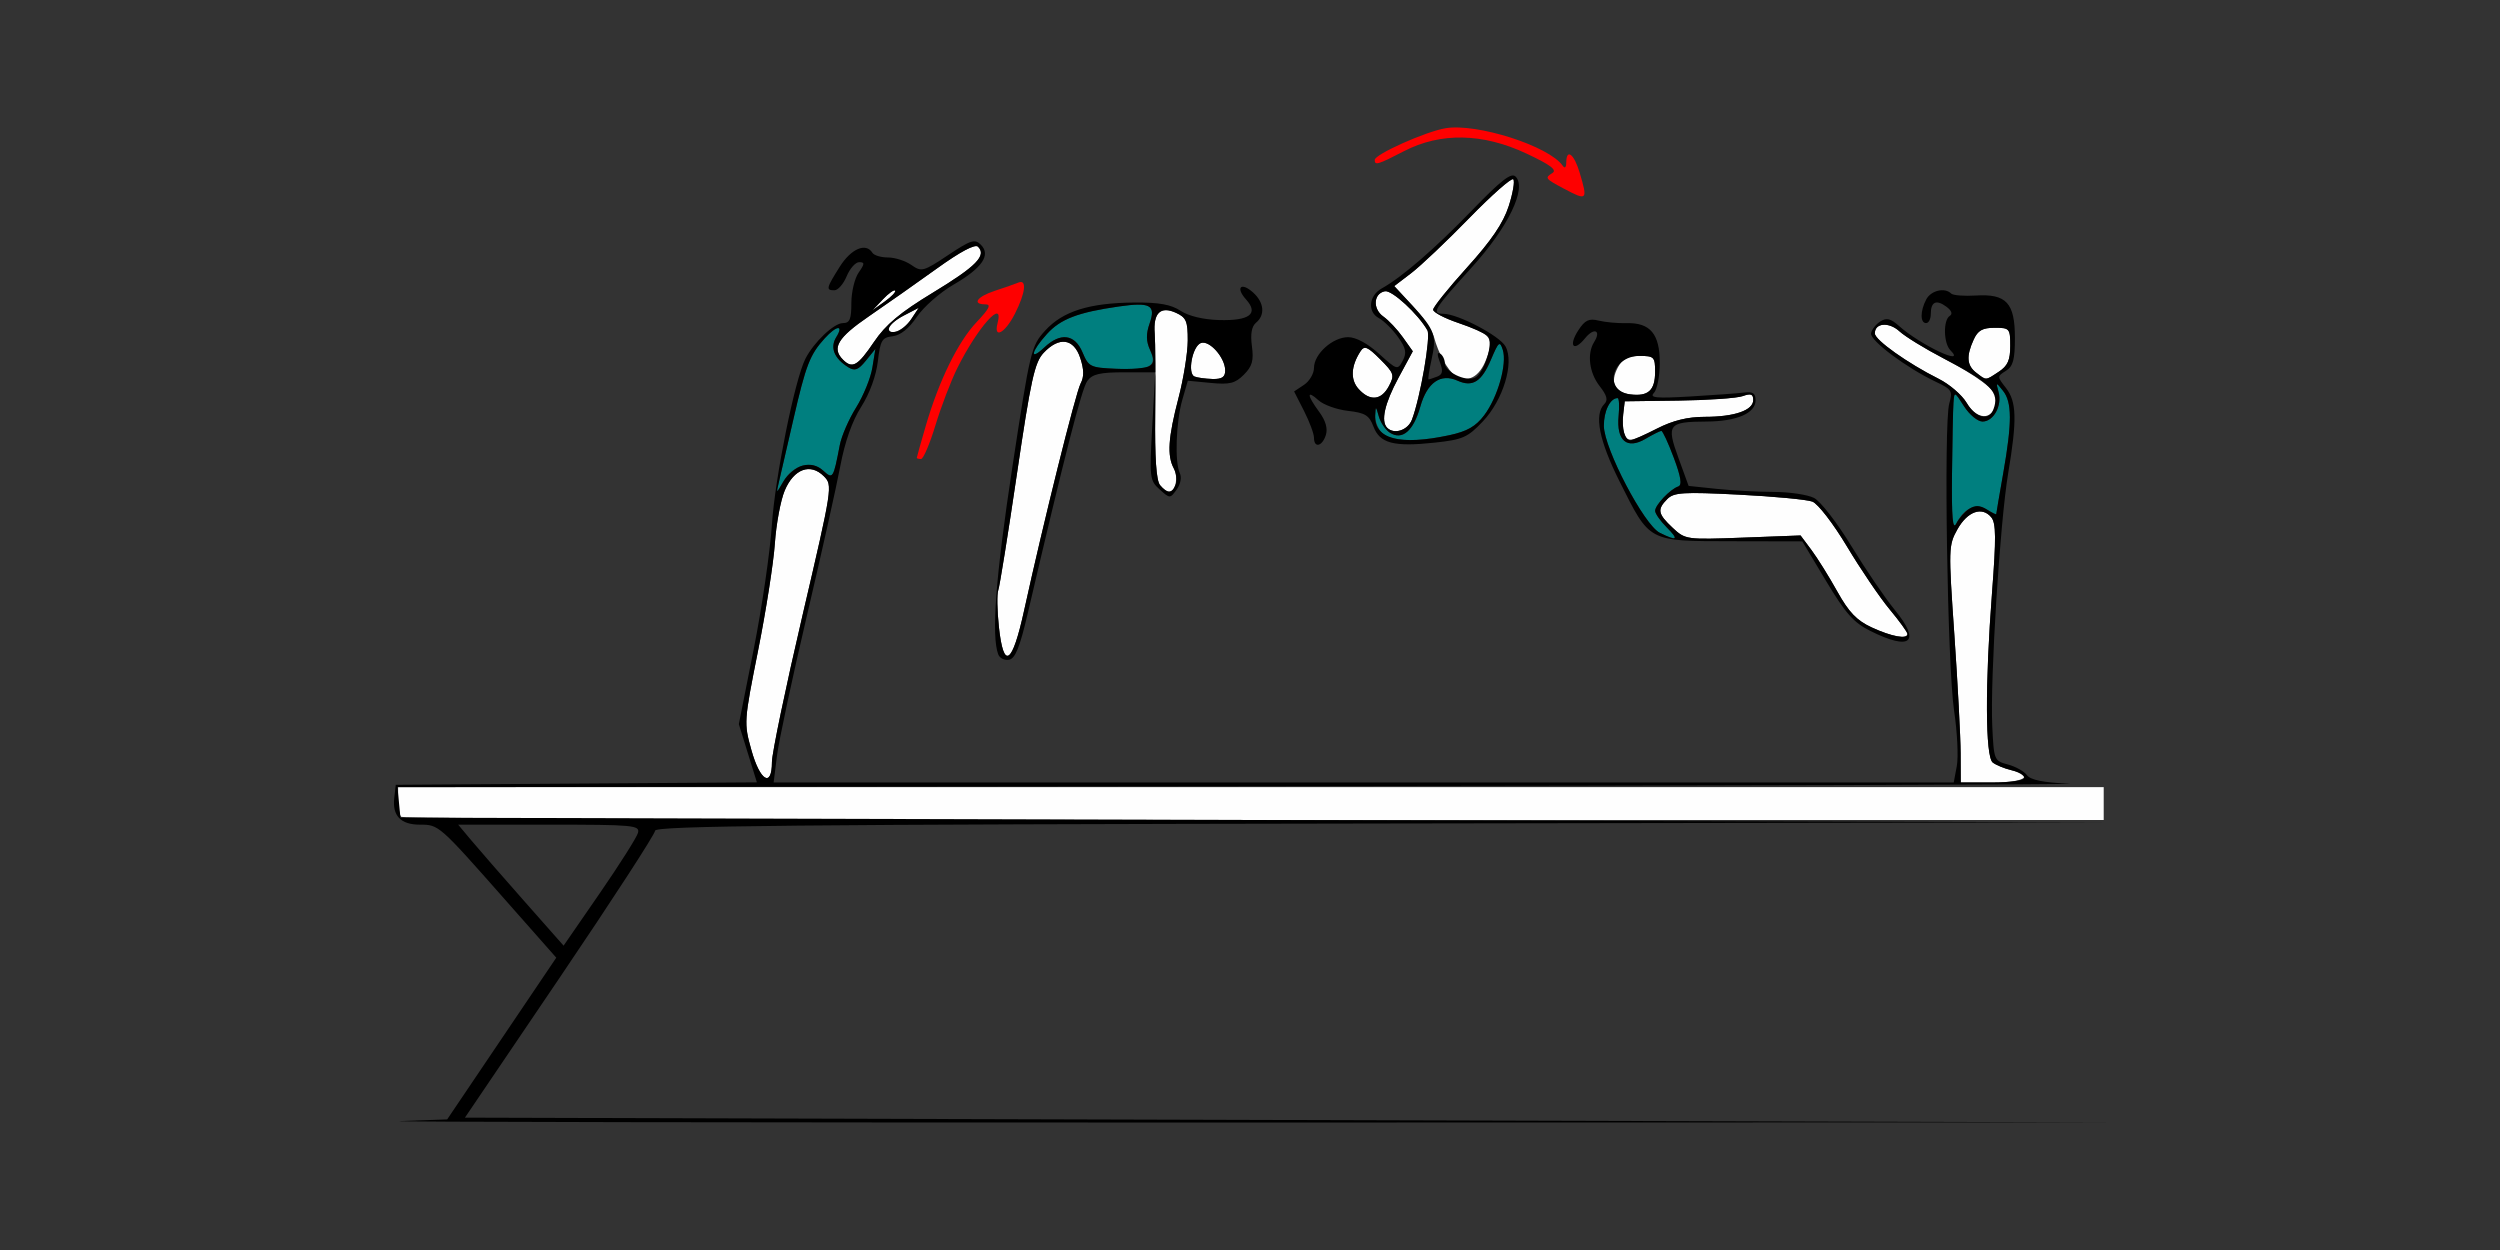 <?xml version="1.0" encoding="UTF-8" standalone="no"?>
<!-- Created with Inkscape (http://www.inkscape.org/) -->

<svg
   xmlns:dc="http://purl.org/dc/elements/1.1/"
   xmlns:cc="http://creativecommons.org/ns#"
   xmlns:rdf="http://www.w3.org/1999/02/22-rdf-syntax-ns#"
   xmlns:svg="http://www.w3.org/2000/svg"
   xmlns="http://www.w3.org/2000/svg"
   xmlns:sodipodi="http://sodipodi.sourceforge.net/DTD/sodipodi-0.dtd"
   xmlns:inkscape="http://www.inkscape.org/namespaces/inkscape"
   id="svg3452"
   version="1.1"
   inkscape:version="0.91 r13725"
   width="500"
   height="250"
   viewBox="0 0 500 250"
   sodipodi:docname="bb840101.svg">
  <rect x="0" y="0" width="500" height="250" fill="#333333" stroke="none"/>
  <defs
     id="defs3456" />
  <sodipodi:namedview
     pagecolor="#ffffff"
     bordercolor="#666666"
     borderopacity="1"
     objecttolerance="10"
     gridtolerance="10"
     guidetolerance="10"
     inkscape:pageopacity="0"
     inkscape:pageshadow="2"
     inkscape:window-width="1706"
     inkscape:window-height="835"
     id="namedview3454"
     showgrid="false"
     inkscape:zoom="1.2852131"
     inkscape:cx="97.503724"
     inkscape:cy="108.3149"
     inkscape:window-x="0"
     inkscape:window-y="0"
     inkscape:window-maximized="0"
     inkscape:current-layer="svg3452" />
  <g
     id="g3462"
     transform="translate(40.367,4.62)">
    <path
       style="fill:#fefefe"
       d="m 39.875,158.75 c -0.343,-0.344 -0.623,-1.82 -0.623,-3.281 l 0,-2.656 170.561,0 170.561,0 0,3.281 0,3.281 -169.938,0 c -93.466,0 -170.218,-0.281 -170.561,-0.625 z M 351.761,146.016 c -0.012,-3.223 -0.577,-13.875 -1.255,-23.672 -1.192,-17.21 -1.171,-17.923 0.607,-21.094 2.022,-3.605 4.934,-4.637 6.782,-2.403 0.949,1.147 0.979,4.173 0.152,14.948 -1.416,18.435 -1.36,32.908 0.131,34.086 0.643,0.508 2.325,1.2 3.738,1.539 4.71,1.129 2.667,2.455 -3.782,2.455 l -6.352,0 -0.022,-5.859 z m -241.844,-0.599 c -1.522,-5.443 -1.503,-5.725 1.331,-19.922 1.582,-7.921 3.092,-17.565 3.357,-21.432 0.265,-3.867 1.15,-8.622 1.967,-10.567 1.828,-4.348 5.145,-5.564 7.832,-2.869 1.783,1.789 1.732,2.122 -4.291,27.916 -3.352,14.358 -6.095,27.521 -6.095,29.25 0,5.191 -2.369,3.819 -4.102,-2.376 z m 49.486,-24.736 c -0.345,-3.235 -0.399,-6.505 -0.118,-7.266 0.28,-0.761 1.964,-11.247 3.74,-23.302 2.765,-18.756 3.531,-22.238 5.312,-24.141 3.119,-3.33 6.052,-2.926 7.348,1.013 0.758,2.304 0.779,3.77 0.074,5.092 -0.982,1.841 -7.44,27.773 -11.292,45.344 -2.398,10.941 -4.126,12.052 -5.064,3.259 z m 174.567,0.182 c -2.984,-1.377 -4.574,-3.038 -6.883,-7.187 -1.651,-2.967 -3.979,-6.703 -5.172,-8.301 l -2.17,-2.905 -11.509,0.435 c -11.341,0.429 -11.546,0.4 -14.079,-1.972 -2.974,-2.785 -3.136,-3.67 -1.056,-5.756 1.315,-1.319 3.192,-1.434 14.252,-0.873 7.006,0.355 13.64,0.981 14.742,1.391 1.121,0.417 4.183,4.384 6.952,9.009 2.722,4.545 6.552,10.19 8.511,12.543 1.959,2.353 3.562,4.568 3.562,4.922 0,1.12 -3.137,0.547 -7.151,-1.306 z M 191.643,92.409 c -0.755,-0.912 -1.064,-5.483 -0.966,-14.297 0.079,-7.126 0.033,-14.338 -0.102,-16.027 -0.329,-4.113 1.159,-5.559 4.26,-4.142 2.05,0.937 2.36,1.671 2.346,5.553 -0.009,2.46 -0.843,7.637 -1.853,11.504 -2.063,7.894 -2.303,11.498 -0.938,14.056 0.951,1.782 0.382,4.694 -0.917,4.694 -0.396,0 -1.219,-0.603 -1.829,-1.341 z m 92.837,-10.299 c -0.279,-0.73 -0.371,-2.484 -0.204,-3.899 l 0.303,-2.572 10.748,-0.142 c 5.911,-0.078 11.694,-0.482 12.85,-0.898 1.633,-0.587 2.103,-0.412 2.103,0.783 0,2.07 -3.744,3.367 -9.716,3.367 -3.396,0 -6.346,0.725 -9.519,2.34 -5.343,2.719 -5.884,2.803 -6.566,1.021 z M 237.072,80.938 c -1.314,-1.318 -0.515,-4.868 2.248,-9.985 l 2.871,-5.317 -1.988,-2.801 c -1.093,-1.54 -2.844,-3.402 -3.891,-4.138 -2.184,-1.535 -1.996,-4.624 0.309,-5.069 1.4,-0.27 6.657,4.566 8.491,7.811 0.705,1.247 -1.396,13.401 -3.088,17.864 -0.807,2.13 -3.555,3.036 -4.952,1.634 z m 115.874,-5.011 c -0.915,-1.553 -3.424,-3.706 -5.575,-4.783 -6.186,-3.098 -12.74,-7.751 -12.767,-9.063 -0.043,-2.13 2.809,-2.378 4.93,-0.428 1.13,1.039 5.081,3.465 8.778,5.39 6.741,3.51 10.567,6.377 10.567,7.917 0,4.376 -3.581,4.96 -5.933,0.966 z M 231.343,73.163 c -1.67,-1.851 -1.526,-4.582 0.397,-7.538 0.768,-1.18 1.399,-0.923 3.925,1.603 2.795,2.795 2.919,3.179 1.739,5.391 -1.52,2.85 -3.797,3.054 -6.061,0.544 z m 54.35,1.094 c -3.201,-0.402 -4.104,-2.373 -2.481,-5.414 0.915,-1.715 1.989,-2.281 4.33,-2.281 2.913,0 3.113,0.203 3.113,3.166 0,3.735 -1.365,4.98 -4.962,4.528 z M 198.53,70.684 c -1.452,-0.605 -0.424,-6.046 1.266,-6.696 1.705,-0.656 4.878,2.915 4.878,5.491 0,1.325 -0.647,1.753 -2.57,1.697 -1.414,-0.041 -3.021,-0.262 -3.573,-0.492 z m 52.11,-0.225 c -1.438,-0.938 -3.37,-4.468 -4.22,-7.709 -0.329,-1.255 -2.249,-4.052 -4.268,-6.217 l -3.67,-3.936 3.423,-2.615 c 1.882,-1.439 7.098,-6.386 11.591,-10.995 4.493,-4.609 8.448,-8.099 8.79,-7.756 0.342,0.343 -0.066,2.76 -0.907,5.371 -1.093,3.396 -3.463,6.886 -8.323,12.259 -3.737,4.131 -6.794,7.935 -6.794,8.453 0,0.518 2.237,1.701 4.972,2.63 6.784,2.304 7.287,2.952 5.651,7.279 -1.365,3.609 -3.766,4.853 -6.245,3.237 z m 104.267,-0.514 c -1.907,-1.452 -2.061,-3.296 -0.551,-6.62 0.847,-1.865 1.768,-2.388 4.206,-2.388 3.003,0 3.121,0.138 3.121,3.642 0,2.837 -0.509,3.977 -2.304,5.156 -2.718,1.787 -2.419,1.773 -4.472,0.209 z M 128.224,67.312 c -2.302,-2.31 -1.049,-4.406 5.187,-8.673 3.47,-2.374 9.596,-6.681 13.615,-9.571 4.695,-3.376 7.629,-4.931 8.208,-4.349 1.766,1.771 -0.342,3.925 -8.962,9.157 -6.648,4.035 -9.48,6.403 -11.85,9.908 -3.245,4.799 -4.321,5.412 -6.198,3.529 z m 9.159,-6.282 c 0,-0.54 1.351,-1.683 3.002,-2.539 l 3.002,-1.557 -1.478,2.236 c -1.542,2.334 -4.525,3.56 -4.525,1.86 z m -1.194,-5.765 c 1.142,-1.206 2.258,-2.005 2.479,-1.776 0.221,0.229 -0.714,1.216 -2.077,2.192 l -2.479,1.776 2.077,-2.192 z"
       id="path3472"
       inkscape:connector-curvature="0" />
    <path
       style="fill:#007f7f"
       d="M 291.589,101.936 C 288.454,100.377 280.454,85.096 280.408,80.578 280.378,77.61 281.663,75 283.156,75 c 0.296,0 0.386,1.606 0.2,3.568 -0.472,4.965 1.671,6.777 5.402,4.567 1.459,-0.865 2.873,-1.572 3.143,-1.572 0.269,0 1.391,2.416 2.492,5.369 1.444,3.871 1.691,5.473 0.885,5.742 -1.605,0.537 -4.622,3.715 -4.622,4.869 0,0.539 1.032,2.016 2.294,3.281 2.54,2.548 2.158,2.861 -1.359,1.112 z m 58.445,-11.787 c 0.066,-6.527 0.198,-12.922 0.293,-14.211 0.17,-2.313 0.198,-2.304 2.118,0.703 1.07,1.676 2.73,3.047 3.69,3.047 2.214,0 3.955,-3.192 3.216,-5.895 -0.553,-2.02 -0.529,-2.026 0.883,-0.254 1.817,2.28 1.829,6.324 0.048,16.461 -0.77,4.383 -1.4,8.078 -1.401,8.211 -7e-4,0.133 -0.844,-0.286 -1.874,-0.931 -2.186,-1.369 -4.551,-0.285 -6.115,2.804 -0.726,1.433 -0.947,-1.132 -0.858,-9.936 z M 115.395,91.875 c 0.302,-1.289 1.608,-6.945 2.903,-12.569 2.525,-10.965 3.302,-12.979 6.281,-16.259 2.375,-2.616 3.884,-2.767 2.305,-0.231 -1.295,2.079 -0.415,4.267 2.423,6.028 1.289,0.8 1.993,0.53 3.51,-1.344 l 1.898,-2.344 -0.607,3.75 c -0.334,2.062 -1.794,5.648 -3.244,7.969 -1.451,2.32 -2.922,5.695 -3.269,7.5 -1.306,6.788 -1.378,6.897 -3.343,5.114 -2.349,-2.132 -6.03,-1.128 -7.927,2.164 -1.455,2.524 -1.47,2.528 -0.93,0.222 z m 120.653,-9.911 c -0.808,-0.81 -1.427,-2.392 -1.375,-3.516 0.088,-1.925 0.129,-1.913 0.722,0.213 0.346,1.24 1.355,2.715 2.243,3.276 2.457,1.555 4.693,-0.383 6.064,-5.253 1.35,-4.795 4.064,-6.691 7.414,-5.181 3.038,1.369 4.822,0.248 6.718,-4.22 1.522,-3.587 1.766,-3.788 2.354,-1.939 0.894,2.813 -1.002,9.487 -3.719,13.09 -1.682,2.23 -3.411,3.219 -6.969,3.984 -6.7,1.441 -11.732,1.271 -13.452,-0.455 z m -59.91,-16.105 c -1.533,-3.66 -4.403,-4.04 -7.62,-1.008 -3.088,2.91 -2.68,0.822 0.527,-2.7 2.711,-2.977 6.2,-4.308 14.354,-5.476 6.304,-0.903 7.435,-0.287 6.169,3.356 -0.751,2.16 -0.729,3.563 0.082,5.348 1.491,3.283 0.102,4.053 -6.785,3.76 -5.181,-0.221 -5.515,-0.383 -6.728,-3.279 z"
       id="path3468"
       inkscape:connector-curvature="0" />
    <path
       style="fill:#fe0000"
       d="m 142.991,86.95 c 0,-0.131 0.798,-2.978 1.773,-6.328 2.648,-9.098 6.479,-16.914 10.222,-20.856 2.493,-2.626 2.935,-3.516 1.746,-3.516 -2.792,0 -1.711,-1.539 1.913,-2.725 1.928,-0.631 4.03,-1.365 4.673,-1.633 1.74,-0.724 1.42,2.063 -0.72,6.27 -1.964,3.862 -4.301,5.107 -3.449,1.838 1.33,-5.101 -3.956,0.786 -8.019,8.93 -1.293,2.591 -3.273,7.759 -4.401,11.484 -1.128,3.725 -2.43,6.773 -2.894,6.773 -0.464,0 -0.844,-0.107 -0.844,-0.237 z M 272.43,33.12 c -3.779,-2.011 -3.888,-2.158 -2.333,-3.122 1.004,-0.623 -0.321,-1.624 -5.167,-3.903 -8.733,-4.107 -17.151,-4.276 -24.478,-0.49 -5.293,2.735 -5.872,2.908 -5.872,1.754 0,-1.113 10.166,-5.661 14.157,-6.333 6.271,-1.057 20.723,3.573 23.446,7.511 0.409,0.592 0.692,0.33 0.701,-0.648 0.025,-2.891 1.553,-1.756 2.67,1.984 1.666,5.58 1.529,5.722 -3.123,3.246 z"
       id="path3466"
       inkscape:connector-curvature="0" />
    <path
       style="fill:#000000"
       d="m 39.72,219.589 9.346,-0.328 10.91,-16.171 10.91,-16.171 -10.293,-11.662 C 47.424,160.334 47.399,160.312 43.611,160.312 c -3.834,0 -5.535,-1.769 -5.128,-5.334 l 0.301,-2.635 36.114,-0.245 36.114,-0.245 -1.806,-5.821 -1.806,-5.821 2.981,-15.027 c 1.64,-8.265 3.274,-19.457 3.632,-24.871 0.622,-9.411 4.592,-29.057 6.707,-33.194 C 122.41,63.814 126.424,60 128.212,60 c 1.372,0 1.694,-0.763 1.694,-4.01 0,-2.206 0.655,-4.948 1.455,-6.094 1.227,-1.758 1.245,-2.084 0.113,-2.084 -0.738,0 -1.864,1.266 -2.503,2.812 -0.639,1.547 -1.741,2.812 -2.45,2.812 -1.743,0 -1.655,-0.392 1.06,-4.706 2.272,-3.611 5.244,-4.882 6.53,-2.794 0.318,0.516 1.721,0.938 3.118,0.938 1.397,0 3.501,0.675 4.676,1.5 2.031,1.427 2.389,1.331 7.332,-1.961 4.58,-3.051 5.36,-3.297 6.575,-2.078 2.048,2.055 0.251,4.662 -5.516,8.002 -2.677,1.55 -5.959,4.436 -7.293,6.413 -1.578,2.338 -3.267,3.693 -4.834,3.878 -2.144,0.253 -2.469,0.804 -2.967,5.024 -0.34,2.883 -1.643,6.444 -3.327,9.09 -1.796,2.824 -3.263,6.983 -4.18,11.851 -0.777,4.125 -3.791,17.625 -6.697,30 -2.906,12.375 -5.589,24.926 -5.961,27.891 l -0.677,5.391 118.01,0 118.01,0 0.616,-3.292 c 0.339,-1.81 0.096,-6.768 -0.54,-11.016 -1.347,-9.001 -2.111,-57.483 -0.969,-61.477 0.714,-2.498 0.504,-2.844 -2.627,-4.321 -5.909,-2.788 -13.297,-8.316 -13.017,-9.739 0.147,-0.748 0.985,-1.814 1.861,-2.367 1.237,-0.782 2.073,-0.578 3.738,0.913 4.218,3.775 13.634,8.23 10.276,4.861 -1.387,-1.391 -1.475,-6.045 -0.131,-6.878 0.625,-0.388 0.37,-1.069 -0.691,-1.847 -2.03,-1.489 -3.104,-0.981 -3.104,1.468 0,1.001 -0.421,1.82 -0.935,1.82 -1.213,0 -1.196,-2.445 0.033,-4.749 0.955,-1.79 3.712,-2.431 4.982,-1.158 0.359,0.361 2.567,0.537 4.906,0.393 6.127,-0.378 7.837,1.468 7.837,8.464 0,4.382 -0.358,5.696 -1.796,6.597 -1.772,1.11 -1.772,1.156 0,3.416 2.15,2.742 2.247,6.343 0.456,17.038 -1.652,9.866 -3.627,41.166 -3.189,50.561 0.319,6.846 0.373,6.98 3.127,7.716 1.541,0.412 3.256,1.371 3.81,2.131 0.701,0.962 3.261,1.481 8.412,1.705 4.072,0.177 -69.48,0.407 -163.449,0.511 l -170.854,0.189 0.293,3.047 0.293,3.047 170.561,0.473 170.561,0.473 -145.093,0.231 c -117.461,0.187 -145.093,0.46 -145.093,1.436 0,0.663 -8.558,13.846 -19.018,29.297 l -19.018,28.092 164.112,0.473 164.112,0.473 -175.234,0.033 c -96.379,0.018 -171.028,-0.115 -165.888,-0.295 z m 47.509,-57.636 c 0.415,-1.522 -0.872,-1.641 -17.758,-1.641 l -18.205,0 2.638,3.154 c 1.451,1.734 6.195,7.18 10.542,12.1 l 7.904,8.947 7.215,-10.46 c 3.968,-5.753 7.417,-11.198 7.663,-12.1 z M 364.486,150.955 c 0,-0.506 -1.157,-1.197 -2.57,-1.536 -1.414,-0.339 -3.096,-1.031 -3.738,-1.539 -1.491,-1.178 -1.546,-15.651 -0.131,-34.086 0.827,-10.775 0.797,-13.802 -0.152,-14.948 -1.848,-2.234 -4.76,-1.202 -6.782,2.403 -1.778,3.17 -1.799,3.883 -0.607,21.094 0.678,9.797 1.243,20.449 1.255,23.672 l 0.022,5.859 6.352,0 c 3.529,0 6.352,-0.409 6.352,-0.92 z m -250.467,-3.163 c 0,-1.73 2.743,-14.892 6.095,-29.25 6.022,-25.794 6.074,-26.127 4.291,-27.916 -2.686,-2.695 -6.004,-1.48 -7.832,2.869 -0.818,1.945 -1.703,6.7 -1.967,10.567 -0.265,3.867 -1.775,13.512 -3.357,21.432 -2.835,14.197 -2.854,14.479 -1.331,19.922 1.733,6.195 4.102,7.567 4.102,2.376 z M 353.501,97.13 c 1.203,-0.754 2.125,-0.714 3.505,0.15 1.03,0.645 1.873,1.064 1.874,0.931 7e-4,-0.133 0.631,-3.828 1.401,-8.211 1.78,-10.137 1.768,-14.182 -0.048,-16.461 -1.412,-1.772 -1.435,-1.765 -0.883,0.254 0.74,2.703 -1.001,5.895 -3.216,5.895 -0.959,0 -2.62,-1.371 -3.69,-3.047 -1.92,-3.007 -1.947,-3.016 -2.118,-0.703 -0.095,1.289 -0.227,7.684 -0.293,14.211 -0.089,8.804 0.132,11.369 0.858,9.936 0.538,-1.062 1.713,-2.391 2.61,-2.954 z m -233.347,-8.636 c 1.564,-0.394 2.935,-0.061 4.097,0.994 1.965,1.784 2.036,1.675 3.343,-5.114 0.347,-1.805 1.818,-5.18 3.269,-7.5 1.451,-2.32 2.911,-5.906 3.244,-7.969 l 0.607,-3.75 -1.898,2.344 c -1.517,1.874 -2.221,2.143 -3.51,1.344 -2.838,-1.761 -3.718,-3.948 -2.423,-6.028 1.579,-2.536 0.07,-2.385 -2.305,0.231 -2.978,3.28 -3.756,5.294 -6.281,16.259 -1.295,5.624 -2.601,11.28 -2.903,12.569 -0.54,2.305 -0.524,2.301 0.93,-0.222 0.814,-1.411 2.537,-2.833 3.83,-3.158 z M 358.311,77.267 c 1.313,-3.433 -0.48,-5.268 -9.999,-10.224 -3.698,-1.925 -7.648,-4.351 -8.778,-5.39 -2.121,-1.95 -4.973,-1.703 -4.93,0.428 0.026,1.313 6.58,5.965 12.767,9.063 2.152,1.078 4.661,3.23 5.575,4.783 1.8,3.056 4.455,3.72 5.366,1.341 z m 1.067,-7.531 c 1.794,-1.179 2.304,-2.32 2.304,-5.156 0,-3.504 -0.118,-3.642 -3.121,-3.642 -2.438,0 -3.359,0.523 -4.206,2.388 -1.51,3.324 -1.356,5.167 0.551,6.62 2.053,1.564 1.754,1.578 4.472,-0.209 z M 134.422,63.783 c 2.37,-3.505 5.202,-5.873 11.85,-9.908 8.62,-5.232 10.728,-7.385 8.962,-9.157 -0.58,-0.581 -3.513,0.973 -8.208,4.349 -4.018,2.89 -10.145,7.197 -13.615,9.571 -6.236,4.267 -7.489,6.363 -5.187,8.673 1.877,1.883 2.953,1.27 6.198,-3.529 z m 7.486,-4.613 1.478,-2.236 -3.002,1.557 c -3.137,1.627 -4.108,3.741 -1.478,3.218 0.838,-0.167 2.189,-1.309 3.002,-2.539 z m -3.241,-5.681 c -0.221,-0.229 -1.336,0.57 -2.479,1.776 l -2.077,2.192 2.479,-1.776 c 1.363,-0.977 2.298,-1.963 2.077,-2.192 z m 20.621,72.792 c -1.419,-3.71 -0.53,-15.553 2.813,-37.471 3.578,-23.46 3.768,-24.249 6.586,-27.335 3.526,-3.861 8.814,-5.518 17.842,-5.59 4.898,-0.039 7.299,0.392 9.219,1.654 1.604,1.054 4.55,1.762 7.707,1.852 6.08,0.173 7.967,-1.26 5.402,-4.103 -2.196,-2.434 -1.013,-3.594 1.417,-1.388 2.187,1.986 2.422,4.477 0.567,6.021 -0.885,0.737 -1.152,2.254 -0.826,4.693 0.385,2.882 0.064,4.024 -1.604,5.697 -1.748,1.754 -2.826,2.021 -6.651,1.653 l -4.565,-0.44 -1.109,3.847 c -1.264,4.383 -1.534,12.522 -0.486,14.655 0.405,0.825 0.136,2.213 -0.634,3.269 -1.328,1.821 -1.354,1.821 -3.41,-0.027 -1.985,-1.784 -2.047,-2.315 -1.474,-12.644 l 0.598,-10.781 -6.162,0 c -4.916,0 -6.418,0.351 -7.427,1.734 -1.108,1.519 -4.478,14.672 -11.926,46.543 -1.571,6.723 -2.481,8.978 -3.719,9.21 -0.901,0.169 -1.872,-0.303 -2.157,-1.049 z m 5.179,-8.86 c 3.852,-17.571 10.31,-43.503 11.292,-45.344 0.706,-1.322 0.684,-2.788 -0.074,-5.092 -1.296,-3.939 -4.229,-4.343 -7.348,-1.013 -1.781,1.902 -2.548,5.385 -5.312,24.141 -1.777,12.055 -3.46,22.541 -3.74,23.302 -0.28,0.761 -0.227,4.031 0.118,7.266 0.939,8.793 2.666,7.682 5.064,-3.259 z m 30.289,-25.146 c 0.31,-0.811 0.145,-2.26 -0.367,-3.22 C 193.024,86.498 193.265,82.894 195.327,75 c 1.01,-3.867 1.844,-9.044 1.853,-11.504 0.014,-3.882 -0.296,-4.616 -2.346,-5.553 -3.101,-1.417 -4.589,0.029 -4.26,4.142 0.135,1.689 0.181,8.902 0.102,16.027 -0.097,8.813 0.212,13.385 0.966,14.297 1.439,1.739 2.413,1.697 3.114,-0.133 z M 204.673,69.479 c 0,-2.576 -3.173,-6.147 -4.878,-5.491 -1.69,0.65 -2.718,6.092 -1.266,6.696 0.552,0.23 2.16,0.451 3.573,0.492 1.923,0.055 2.57,-0.372 2.57,-1.697 z m -15.139,-0.894 c 0.96,-0.62 0.985,-1.295 0.117,-3.206 -0.811,-1.786 -0.832,-3.188 -0.082,-5.348 1.266,-3.643 0.134,-4.259 -6.169,-3.356 -8.154,1.168 -11.643,2.499 -14.354,5.476 -3.207,3.522 -3.615,5.61 -0.527,2.7 3.217,-3.031 6.087,-2.652 7.62,1.008 1.213,2.896 1.547,3.058 6.728,3.279 2.998,0.128 5.999,-0.122 6.668,-0.554 z m 144.2,53.001 c -3.373,-1.683 -4.978,-3.489 -8.879,-9.993 l -4.761,-7.939 -14.15,-0.03 c -16.827,-0.035 -16.279,0.257 -22.403,-11.964 -4.096,-8.175 -5.123,-13.385 -3.046,-15.467 0.783,-0.786 0.543,-1.711 -0.935,-3.595 -2.082,-2.655 -2.562,-6.487 -1.102,-8.802 1.489,-2.361 -0.008,-2.996 -1.809,-0.768 -2.31,2.858 -3.393,1.54 -1.33,-1.618 1.313,-2.01 2.111,-2.387 4.047,-1.909 1.326,0.327 3.831,0.557 5.567,0.51 4.741,-0.127 6.657,2.151 6.657,7.917 0,2.653 -0.526,5.367 -1.168,6.032 -0.952,0.985 0.39,1.118 7.243,0.718 4.626,-0.27 9.463,-0.624 10.748,-0.787 1.802,-0.228 2.336,0.127 2.336,1.551 0,2.586 -3.761,4.214 -9.813,4.247 -7.652,0.042 -8.054,0.561 -5.622,7.254 l 2.043,5.621 5.665,0.594 c 3.116,0.327 8.232,0.6 11.369,0.608 3.137,0.007 6.755,0.546 8.04,1.196 1.291,0.653 4.637,4.965 7.477,9.633 2.827,4.648 6.753,10.42 8.725,12.826 5.234,6.389 3.136,8.174 -4.898,4.166 z m 7.388,0.584 c 0,-0.354 -1.603,-2.568 -3.562,-4.922 -1.959,-2.353 -5.789,-7.998 -8.511,-12.543 -2.769,-4.625 -5.831,-8.592 -6.952,-9.009 -1.102,-0.41 -7.735,-1.035 -14.742,-1.391 -11.061,-0.561 -12.938,-0.446 -14.252,0.873 -2.08,2.087 -1.918,2.971 1.056,5.756 2.533,2.372 2.738,2.401 14.079,1.972 l 11.509,-0.435 2.17,2.905 c 1.193,1.598 3.521,5.333 5.172,8.301 2.309,4.149 3.899,5.809 6.883,7.187 4.014,1.853 7.151,2.426 7.151,1.306 z m -48.173,-21.346 c -1.262,-1.266 -2.294,-2.742 -2.294,-3.281 0,-1.154 3.017,-4.333 4.622,-4.869 0.806,-0.269 0.559,-1.871 -0.885,-5.742 -1.101,-2.953 -2.223,-5.369 -2.492,-5.369 -0.269,0 -1.683,0.707 -3.143,1.572 -3.73,2.21 -5.874,0.398 -5.402,-4.567 C 283.542,76.606 283.452,75 283.156,75 c -1.492,0 -2.778,2.61 -2.748,5.578 0.046,4.518 8.046,19.799 11.181,21.358 3.517,1.749 3.899,1.436 1.359,-1.112 z m -1.902,-19.734 c 3.173,-1.615 6.123,-2.34 9.519,-2.34 5.971,0 9.716,-1.298 9.716,-3.367 0,-1.195 -0.47,-1.37 -2.103,-0.783 -1.157,0.416 -6.939,0.82 -12.85,0.898 l -10.748,0.142 -0.303,2.572 c -0.336,2.85 0.32,5.228 1.442,5.222 0.402,-0.002 2.799,-1.057 5.328,-2.344 z m -0.392,-11.361 c 0,-2.963 -0.2,-3.166 -3.113,-3.166 -5.625,0 -7.309,7.009 -1.849,7.695 3.597,0.452 4.962,-0.793 4.962,-4.528 z m -68.224,13.202 c 0,-0.794 -0.895,-3.203 -1.988,-5.353 l -1.988,-3.909 1.988,-1.324 c 1.093,-0.728 1.988,-2.254 1.988,-3.39 0,-2.779 3.742,-6.143 6.833,-6.143 1.56,0 3.897,1.259 6.187,3.335 3.591,3.254 3.705,3.287 4.722,1.382 0.845,-1.583 0.667,-2.482 -0.938,-4.743 -1.089,-1.534 -2.818,-3.239 -3.841,-3.789 -2.314,-1.242 -1.99,-4.507 0.589,-5.933 3.994,-2.208 10.603,-7.922 17.969,-15.536 5.933,-6.133 7.942,-7.693 8.798,-6.835 2.302,2.309 -1.451,10.09 -8.757,18.155 -7.608,8.399 -8.145,9.272 -5.704,9.285 2.942,0.016 11.325,4.425 12.461,6.554 1.759,3.297 -0.491,10.704 -4.551,14.98 -3.062,3.225 -4.006,3.639 -9.68,4.247 -8.15,0.873 -10.934,0.136 -12.2,-3.23 -0.844,-2.243 -1.651,-2.74 -5.081,-3.128 -2.243,-0.254 -4.902,-1.209 -5.909,-2.123 -2.401,-2.18 -2.334,-1.041 0.135,2.309 1.303,1.768 1.755,3.336 1.339,4.65 -0.726,2.293 -2.37,2.667 -2.37,0.538 z m 27.071,-0.512 c 3.558,-0.766 5.288,-1.754 6.969,-3.984 2.717,-3.604 4.613,-10.278 3.719,-13.09 -0.588,-1.849 -0.832,-1.648 -2.354,1.939 -1.896,4.469 -3.68,5.589 -6.718,4.22 -3.351,-1.51 -6.064,0.386 -7.414,5.181 -1.371,4.871 -3.607,6.808 -6.064,5.253 -0.888,-0.562 -1.897,-2.036 -2.243,-3.276 -0.593,-2.126 -0.634,-2.138 -0.722,-0.213 -0.215,4.722 4.93,6.1 14.828,3.971 z m -7.477,-3.116 c 1.692,-4.464 3.793,-16.617 3.088,-17.864 -1.834,-3.245 -7.092,-8.082 -8.491,-7.811 -2.305,0.445 -2.493,3.534 -0.309,5.069 1.046,0.735 2.797,2.597 3.891,4.138 l 1.988,2.801 -2.871,5.317 c -2.763,5.117 -3.562,8.666 -2.248,9.985 1.398,1.402 4.145,0.496 4.952,-1.634 z m -4.621,-6.685 c 1.18,-2.212 1.056,-2.596 -1.739,-5.391 -2.526,-2.526 -3.156,-2.783 -3.925,-1.603 -1.924,2.955 -2.068,5.686 -0.397,7.538 2.264,2.51 4.541,2.305 6.061,-0.544 z m 9.663,-1.917 c 1.099,-0.423 1.224,-1.079 0.547,-2.866 -0.577,-1.522 -0.559,-2.119 0.053,-1.74 0.512,0.318 0.932,1.195 0.932,1.949 0,1.665 4.027,3.655 5.921,2.926 1.9,-0.731 3.921,-7.097 2.656,-8.366 -0.533,-0.535 -3.207,-1.733 -5.942,-2.661 -2.735,-0.929 -4.972,-2.112 -4.972,-2.63 0,-0.518 3.058,-4.321 6.794,-8.453 4.86,-5.373 7.23,-8.863 8.323,-12.259 0.841,-2.611 1.249,-5.028 0.907,-5.371 -0.342,-0.343 -4.297,3.147 -8.79,7.756 -4.493,4.609 -9.709,9.556 -11.591,10.995 l -3.423,2.615 3.651,3.936 c 4.481,4.831 4.883,5.981 3.79,10.859 -0.475,2.122 -0.733,3.858 -0.573,3.858 0.16,0 0.933,-0.247 1.716,-0.549 z"
       id="path3464"
       inkscape:connector-curvature="0" />
  </g>
</svg>
